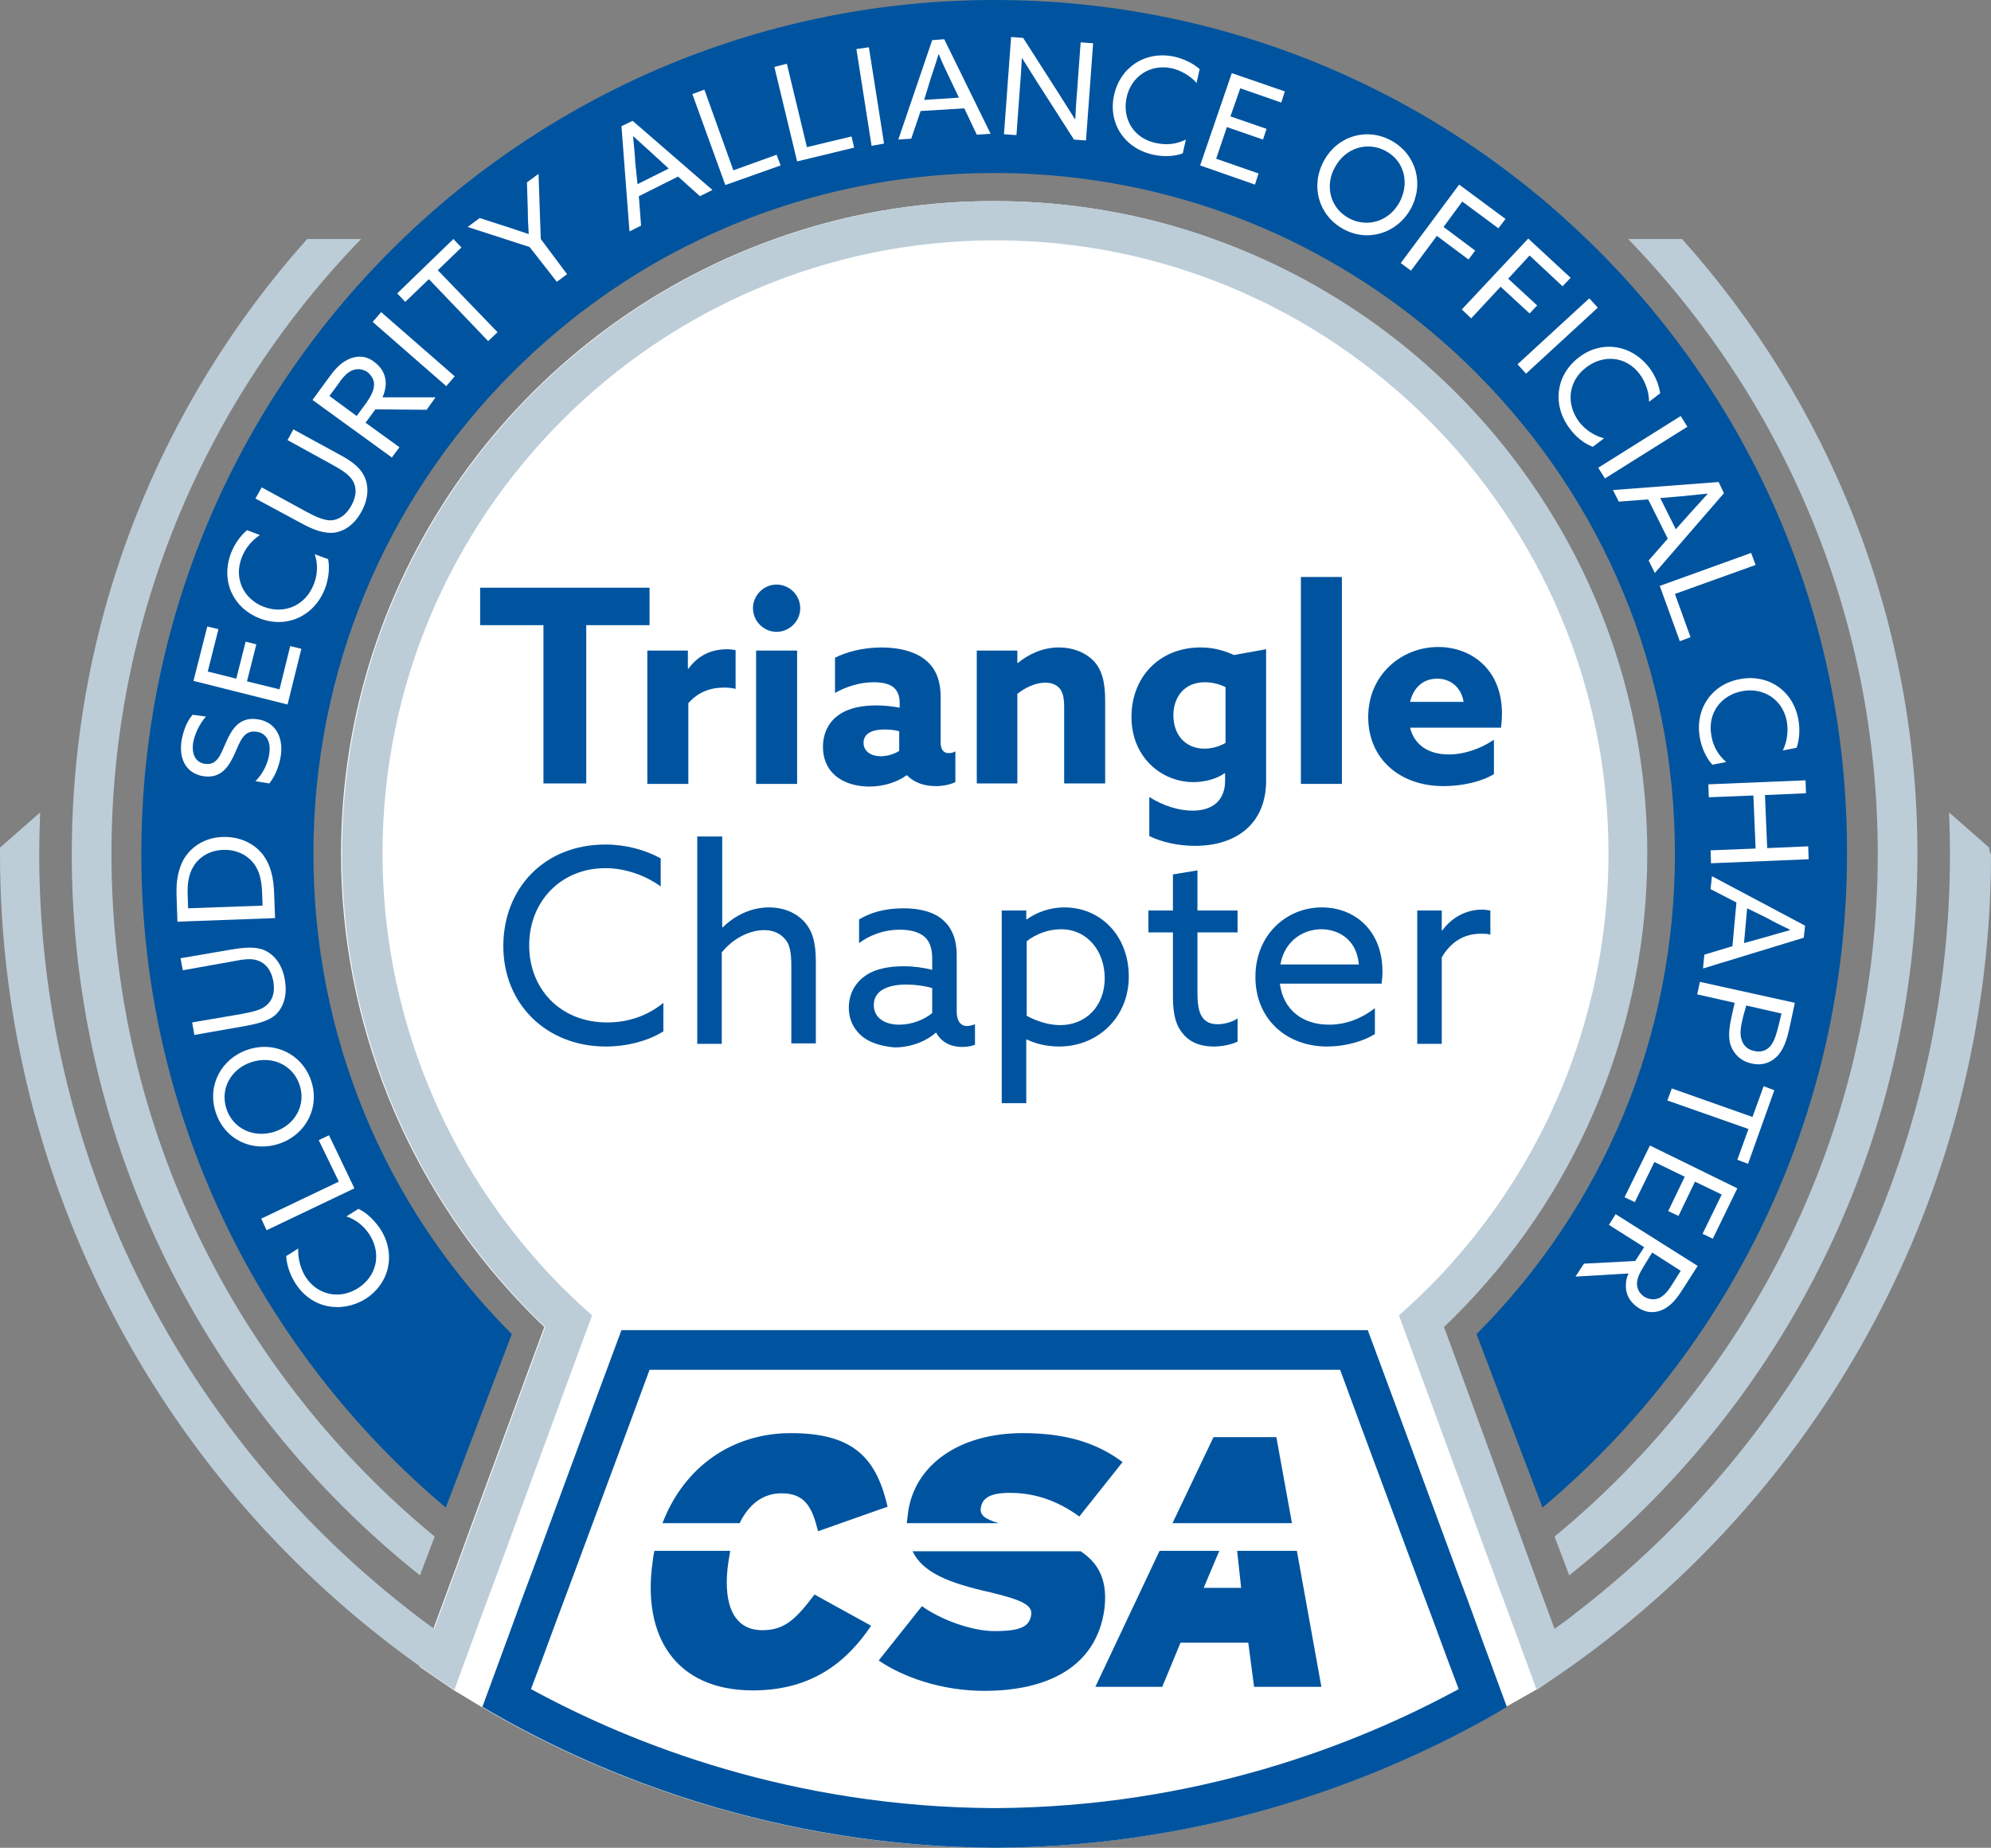 <?xml version="1.0" encoding="UTF-8"?><svg xmlns="http://www.w3.org/2000/svg" viewBox="0 0 446.6 414.4"><rect x="0" y="0" width="446.6" height="414.4" fill="#808080" stroke="none"/><defs><style>.c{fill:#bccdd8;}.c,.d,.e{stroke-width:0px;}.d{fill:#00549f;}.e{fill:#fff;}</style></defs><g id="a"><path class="e" d="M108,382.8l3.3,1.9c23.6,13.4,62.2,29.4,111.6,29.7,49.4-.2,88-16.3,111.7-29.7l3.2-1.9,6.7-3.8,7.13-5.24-5.83-15.76-3.2-8.7-2.4-6.6-14.1-38.6-2.4-6.5c1.7-1.6,3.4-3.3,5-5,25.9-27.1,40.6-63.4,40.6-101.1,0-63.4-40.5-117.5-97-137.8-15.4-5.6-32.1-8.6-49.4-8.6s-34,3-49.4,8.6c-56.5,20.3-97,74.4-97,137.8,0,37.7,14.7,74,40.6,101.1,1.6,1.7,3.3,3.4,5,5l-2.4,6.5-14.2,38.6-2.4,6.6-3.2,8.7-5.83,15.76,7.63,5.24,6.3,3.8-6.3-3.8"/></g><g id="b"><path class="c" d="M94.2,353.3l3.3-8.7c-44.2-36.4-72.5-91.5-72.5-153.1,0-53.5,21.4-102.2,56-137.9h-12.1c-32.8,36.7-52.8,85.1-52.8,138,0,65.4,30.5,123.8,78.1,161.7Z"/><path class="c" d="M352,353.3l-3.3-8.7c44.2-36.4,72.5-91.5,72.5-153.1,0-53.5-21.4-102.2-56-137.9h12.1c32.8,36.6,52.8,85,52.8,137.9,0,65.5-30.5,123.9-78.1,161.8Z"/><path class="d" d="M356,53.7C321.6,20.4,274.7,0,223.1,0h0c-51.6,0-98.5,20.5-132.9,53.7-36.1,34.8-58.5,83.7-58.5,137.8,0,58.8,26.6,111.5,68.3,146.6l14.8-38.9c-28.7-28.8-44.5-67.1-44.5-107.7s15.9-79.2,44.7-108c12.4-12.4,26.5-22.4,41.8-29.7,20.4-9.8,42.9-15,66.2-15s45.8,5.2,66.2,15c15.3,7.4,29.5,17.4,41.8,29.7,28.9,28.9,44.7,67.2,44.7,108s-15.8,78.9-44.5,107.7l14.8,38.9c41.8-35.1,68.3-87.8,68.3-146.6.2-54.1-22.2-103-58.3-137.8Z"/><path class="d" d="M338,382.8l-5.7-15.5-3.1-8.5-2.4-6.4-13.8-37.4-6.2-16.7h-167.4l-6.2,16.7-13.8,37.4-2.4,6.4-3.1,8.5-5.7,15.5,3.3,1.9c23.6,13.4,62.2,29.4,111.6,29.7h0c49.4-.2,88-16.3,111.7-29.7l3.2-1.9ZM223.1,405.5c-45.2-.2-81.1-14.2-104-26.7l2.6-6.9,3.1-8.4,2.4-6.4,13.7-36.9,4.8-13h154.9l4.8,13,13.7,36.9,2.4,6.4,3.1,8.4,2.6,6.9c-23,12.5-58.9,26.5-104.1,26.7Z"/><path class="c" d="M446.2,190.1l-9-7.9c.1,3.1.2,6.3.2,9.4,0,66.3-30.6,128.5-82.6,169.1-2,1.6-4,3.1-6.1,4.6l-2.7-7.3-3.2-8.7-2.4-6.6-14.1-38.6-2.4-6.5c1.7-1.6,3.4-3.3,5-5,25.9-27.1,40.6-63.4,40.6-101.1,0-63.4-40.5-117.5-97-137.8-15.4-5.6-32.1-8.6-49.4-8.6h0c-17.3,0-34,3-49.4,8.6-56.5,20.3-97,74.4-97,137.8,0,37.7,14.7,74,40.6,101.1,1.6,1.7,3.3,3.4,5,5l-2.4,6.5-14.2,38.6-2.4,6.6-3.2,8.7-2.7,7.3c-2.1-1.5-4.1-3-6.1-4.6C39.4,320.1,8.8,257.9,8.8,191.6c0-3.2.1-6.3.2-9.4l-9,7.9v1.5c0,69.9,32.8,135.5,88.2,177.7,2.9,2.2,5.9,4.4,9,6.5l4.7,3.2,5.8-15.8,3.2-8.6,2.4-6.5,13.9-37.9,5.6-15.2-2.2-2c-3.4-3.1-6.6-6.3-9.6-9.7-22.5-25.1-35.2-57.9-35.2-91.9,0-75.8,61.7-137.5,137.5-137.5s137.5,61.7,137.5,137.5c0,34-12.7,66.8-35.2,91.9-3,3.4-6.2,6.6-9.6,9.7l-2.2,2,5.6,15.2,13.9,37.9,2.4,6.5,3.2,8.6,5.8,15.8,4.7-3.2c3.1-2.1,6.1-4.3,9-6.5,55.4-42.1,88.2-107.7,88.2-177.7-.3-.5-.4-1-.4-1.5Z"/><path class="d" d="M171,365.6c-7,0-8.9-6.8-7.6-15.4.1-.8.3-1.6.4-2.4h-17c-.2.8-.3,1.6-.4,2.4-2.4,16.6,5,28.9,22.5,28.9,13.9,0,21.5-7.1,26.5-14.5l-12.7-7c-4.1,5.4-6.6,8-11.7,8Z"/><path class="d" d="M175.3,334.9c5.4,0,6.9,3.3,8.2,8.5l15.6-5.5c-2.5-10.6-7.3-16.5-21.7-16.5-13,0-23.9,7.4-28.8,20.2h17.3c2-4.1,5.1-6.7,9.4-6.7Z"/><path class="d" d="M203.4,341.6h20.6c-3.3-1-4.2-1.9-4-3.4.3-2,1.7-3.4,6.5-3.4,5.9,0,10.9,1.9,15.6,5.3l9.7-12.2c-5.6-4.2-12.5-6.5-22.4-6.5-14.2,0-24.2,7.1-25.7,17.7-.1.9-.2,1.7-.3,2.5Z"/><path class="d" d="M242.4,347.9h-37.7c2.3,4.8,8.1,7.1,17.4,9.2,7.6,1.8,9.5,3,9.2,5.1-.4,2.6-2.4,3.6-8.2,3.6-5.4,0-12.5-2.8-16.3-5.6l-9.7,12.2c5.6,3.8,14.2,6.8,23.7,6.8,14.1,0,25-5.3,26.9-18.1.8-6.2-.9-10.3-5.3-13.2Z"/><polygon class="d" points="286.3 322.3 272.2 322.3 263 341.6 289.8 341.6 286.3 322.3"/><polygon class="d" points="290.9 347.8 277.5 347.8 278.4 356.1 270 356.1 273.5 347.8 260.1 347.8 245.7 378.3 260.7 378.3 264.8 368.4 280 368.4 281.3 378.3 296.4 378.3 290.9 347.8"/><path class="d" d="M121.9,140.2h-14.2v-8.4h38v8.4h-14.2v35.5h-9.6v-35.5Z"/><path class="d" d="M145.3,145.9h9v4l.1.1c2.1-2.9,5-4.4,8.7-4.4.6,0,1.3.1,1.9.2v8.7c-.7-.2-1.6-.3-2.5-.3-3.2,0-5.9,1-8.1,3.5v18.1h-9.2v-29.9h.1Z"/><path class="d" d="M174.2,131.1c2.9,0,5.3,2.4,5.3,5.3s-2.4,5.3-5.3,5.3-5.3-2.4-5.3-5.3,2.4-5.3,5.3-5.3ZM169.6,145.9h9.2v29.9h-9.2v-29.9Z"/><path class="d" d="M203.3,173.9c-1.9,1.4-4.9,2.5-8.3,2.5-2.5,0-5-.6-6.9-1.9-2.2-1.5-3.5-3.9-3.5-7,0-3.3,1.5-5.8,3.6-7.2,2.3-1.6,5.3-2.1,8.4-2.1,1.8,0,3.5.2,5.2.5v-1.2c0-1.5-.5-2.5-1.2-3.2-.8-.8-2.4-1.3-4.6-1.3-3.3,0-6.4,1.1-8.7,2.4v-7.9c2.4-1.2,6.1-2.3,10.4-2.3,4,0,7.6.9,10,2.9,2.2,1.8,3.3,4.5,3.3,8.3v10.1c0,1.4.5,2.4,1.8,2.4.5,0,1-.1,1.5-.4v6.9c-1,.5-2.7.9-4.4.9-2.4,0-4.8-.7-6.4-2.4h-.2ZM201.7,164c-1-.3-2.3-.4-3.3-.4-2.4,0-4.7.7-4.7,3,0,1.9,1.7,3,3.8,3,1.6,0,3.1-.5,4.2-1.2v-4.4Z"/><path class="d" d="M219.1,145.9h9.1v2.7l.1.1c2.3-1.9,5.5-3.5,9.2-3.5,3.2,0,5.9,1.1,7.8,3,1.8,1.9,2.6,4.6,2.6,8.9v18.6h-9.2v-17.1c0-2.2-.3-3.3-1-4.2-.8-.9-1.9-1.3-3.2-1.3-2.4,0-4.6,1.2-6.3,2.5v20.1h-9.1v-29.8Z"/><path class="d" d="M257.9,178.8c3,1.9,6.5,3,9.6,3,4.5,0,7.3-2.3,7.3-6.7v-1.6l-.1-.1c-1.8,1.3-4.5,2-7,2-7.2,0-13.9-5.6-13.9-14.6s6.3-15.6,15.5-15.6c2.9,0,5.3.7,7.5,1.7l7.2-1.3v29.5c0,9.4-6.4,14.6-16,14.6-3.8,0-7.6-.9-10.2-2.2v-8.7h.1ZM274.9,154.1c-1.2-.6-2.9-1.1-4.6-1.1-4.8,0-7.1,3.5-7.1,7.4,0,4.4,2.7,7.5,7,7.5,1.6,0,3.4-.5,4.7-1.3v-12.5Z"/><path class="d" d="M291.8,129.4h9.2v46.4h-9.2v-46.4Z"/><path class="d" d="M316.3,163.2c1,4.1,4.4,6,8.7,6,3.3,0,7-1.2,10.1-3.3v7.7c-2.9,1.8-7.4,2.7-11.3,2.7-9.8,0-16.9-6.1-16.9-15.5s7.4-15.7,15.7-15.7c7.3,0,14.3,4.9,14.3,14.9,0,1-.1,2.4-.2,3.2h-20.4ZM328.3,157.4c-.5-3.2-2.9-5.2-5.9-5.2s-5.3,1.8-6.1,5.2h12Z"/><path class="d" d="M135.8,189.4c4.6,0,8.9,1.2,12.4,3.1v6.3c-3.3-2.4-7.8-4.1-12.4-4.1-10,0-17.1,7.5-17.1,17.3s7,17.3,17.5,17.3c4.9,0,9.2-1.6,12.6-4.4v6.4c-3.5,2.2-8.3,3.4-12.9,3.4-13.4,0-23-9.6-23-22.5s9.1-22.8,22.9-22.8Z"/><path class="d" d="M156.5,187.6h5.5v20.3l.1.1c2.6-2.6,6.3-4.5,10.4-4.5,3.3,0,6.1,1.2,8,3.3,1.6,1.9,2.5,4.2,2.5,8.8v18.4h-5.5v-17.4c0-3.3-.4-4.9-1.5-6.1-1.2-1.3-2.7-1.9-4.6-1.9-3.6,0-7.3,2.2-9.5,5v20.5h-5.5v-46.5h.1Z"/><path class="d" d="M193.6,232.6c-1.9-1.5-3.2-3.7-3.2-6.6,0-3.3,1.6-5.8,3.9-7.3,2.2-1.5,5.3-2,8.4-2,2.3,0,4.4.3,6.4.8v-2.5c0-2.2-.5-3.8-1.7-4.9-1.2-1-3-1.6-5.5-1.6-3.8,0-6.9,1.3-9.2,3v-5.3c2.3-1.4,5.5-2.5,10-2.5,3.6,0,6.8.8,8.9,2.7,1.8,1.6,3,4.1,3,7.8v12.7c0,1.8.7,3.2,2.3,3.2.6,0,1.3-.2,1.8-.4v4.6c-.7.3-1.8.5-2.9.5-2.4,0-4.6-1-5.8-3.2h-.1c-1.7,1.6-5.2,3.3-9.2,3.3-2.4-.2-5.1-.8-7.1-2.3ZM209.1,227.2v-5.6c-1.6-.5-3.9-.8-5.8-.8-3.7,0-7.3,1.1-7.3,4.6,0,2.9,2.5,4.4,5.7,4.4,2.8,0,5.6-1.1,7.4-2.6Z"/><path class="d" d="M230.2,247.4h-5.5v-43.2h5.5v1.9l.1.1c2.1-1.5,5-2.7,8.5-2.7,8,0,14.4,6.3,14.4,15.5s-7,15.7-15.6,15.7c-3,0-5.5-.7-7.3-1.6l-.1.1v14.2ZM237.8,229.9c5.9,0,10-4.4,10-10.5s-3.9-11-9.8-11c-2.7,0-5.6,1-7.7,2.7v16.7c1.8,1,4.6,2.1,7.5,2.1Z"/><path class="d" d="M263.1,223.6v-14.5h-5.5v-4.9h5.5v-8.1l5.5-.9v9h9v4.9h-9v13.5c0,3.7.5,7.1,4.5,7.1,1.6,0,3.3-.5,4.5-1.3v5.2c-1.2.6-3.3,1.1-5.4,1.1s-4.9-.5-6.8-2.8c-1.5-1.7-2.3-4.1-2.3-8.3Z"/><path class="d" d="M287.1,220.7c.8,5.9,5.2,9.1,11,9.1,4.1,0,7.6-1.6,10.3-3.7v5.8c-2.7,1.7-6.8,2.8-10.7,2.8-9.2,0-16.1-6.2-16.1-15.6s6.9-15.6,14.9-15.6c7.3,0,13.6,5.1,13.6,14.4,0,.9-.1,2-.2,2.7h-22.8v.1ZM287.2,216.3h17.6c-.5-5.9-4.9-7.9-8.4-7.9-3.9,0-8.2,2.4-9.2,7.9Z"/><path class="d" d="M317.9,204.2h5.5v4.4l.1.1c2.1-2.9,5.3-4.7,8.9-4.7.6,0,1.3.1,1.9.2v5.4c-.7-.2-1.5-.2-2.1-.2-4.1,0-6.9,2.1-8.8,5.3v19.4h-5.5v-29.9Z"/><path class="e" d="M66.2,287.7c-1.2-1.9-1.9-4.1-2-6l2.7-1.7c-.1,2,.4,4.3,1.6,6.3,2.7,4.2,7.7,5.2,11.8,2.6,4.1-2.6,5.4-7.6,2.6-12-1.3-2-3.1-3.4-5.2-4.1l2.7-1.7c1.9.9,3.6,2.6,4.9,4.5,3.6,5.6,2.1,12.2-3.3,15.7-5.4,3.3-12.2,2.2-15.8-3.6Z"/><path class="e" d="M59.8,275.9l-1.2-2.6,17.4-8.3-4.5-9.3,2.3-1.1,5.7,11.9-19.7,9.4Z"/><path class="e" d="M48.4,249.5c-2-6,1.2-12.1,7.2-14.1s12.2,1,14.2,7-1.2,12.1-7.2,14.1-12.2-.9-14.2-7ZM67.2,243.3c-1.5-4.5-6.2-6.6-10.8-5.1-4.6,1.5-7.1,6-5.6,10.5s6.2,6.6,10.8,5.1c4.6-1.5,7.1-6,5.6-10.5Z"/><path class="e" d="M55,230.1l-11.4,2-.5-2.8,11.1-1.9c2.6-.5,4.3-.9,5.4-1.8,1.3-1,2.2-2.7,1.7-5.6-.5-2.6-1.8-4-3.5-4.6-1.4-.5-3.1-.3-5.6.2l-11.2,2-.5-2.7,11.1-1.9c3.1-.5,5.6-.8,7.7.1,2.3,1,4.1,3.4,4.6,6.7.6,3.4-.3,6.1-2.1,7.8-1.6,1.4-4.1,2-6.8,2.5Z"/><path class="e" d="M39.8,206.7l-.2-6c-.1-2.9.3-5.5,1.5-7.8,1.8-3.2,5.1-5.1,8.9-5.2,3.6-.1,6.9,1.3,9,4,1.7,2.3,2.4,5.1,2.5,8.9l.2,5.3-21.9.8ZM58.8,200.3c-.1-2.6-.5-4.7-1.7-6.4-1.4-2-3.9-3.4-7-3.3-3.2.1-5.5,1.7-6.7,3.7-1.2,1.9-1.4,4.3-1.3,6.6l.1,2.8,16.7-.6-.1-2.8Z"/><path class="e" d="M57.3,175.2c1.8-1.8,2.9-4.3,3.1-6.2.4-2.6-.6-4.6-2.9-4.9-2.8-.4-3.6,2.1-4.8,4.8-1.3,2.9-3,5.7-6.9,5.2-3.8-.5-5.7-3.6-5.1-7.8.3-2,1.1-4.4,2.5-6l3,.4c-1.6,1.8-2.6,4.2-2.9,6-.3,2.4.5,4.3,2.7,4.6,2.7.4,3.5-2.1,4.6-4.6,1.3-3,3-6,7.1-5.4,3.9.5,5.9,3.8,5.3,8.1-.3,2.1-1.2,4.6-2.6,6.3l-3.1-.5Z"/><path class="e" d="M43.4,152.7l3.1-12.2,2.5.6-2.4,9.5,6.4,1.6,2.1-8.3,2.4.6-2.1,8.3,7.3,1.8,2.4-9.7,2.5.6-3.1,12.5-21.1-5.3Z"/><path class="e" d="M51.8,124.1c.8-2.1,2.1-3.9,3.6-5.2l2.9,1.1c-1.7,1.1-3.3,2.9-4.1,5.1-1.8,4.7.5,9.3,5,11s9.3-.2,11.2-5.1c.9-2.3.9-4.6.2-6.7l3,1.1c.4,2,.1,4.5-.7,6.6-2.4,6.2-8.6,9-14.6,6.7-5.8-2.2-8.9-8.2-6.5-14.6Z"/><path class="e" d="M67.5,117.3l-10.2-5.5,1.4-2.5,9.9,5.4c2.4,1.3,3.9,1.9,5.4,2,1.6,0,3.4-.8,4.8-3.3,1.3-2.3,1.2-4.3.2-5.8-.8-1.2-2.3-2.2-4.5-3.4l-10-5.5,1.3-2.4,9.9,5.4c2.8,1.5,4.8,2.8,5.9,4.9,1.2,2.2,1.1,5.2-.5,8.1-1.6,3-4,4.6-6.5,4.8-2.4.1-4.7-.9-7.1-2.2Z"/><path class="e" d="M70.1,89.7l3.5-4.8c1.3-1.8,2.6-3.4,4.5-4.3s4-.9,5.9.6c1.9,1.4,2.7,3.4,2.5,5.3-.1.9-.3,1.7-.7,2.6h11.9l-2,2.8-11.5-.1-2.2,3,7.6,5.5-1.7,2.3-17.8-12.9ZM82.2,90.3c1.1-1.6,1.7-2.8,1.7-4.1,0-1-.5-1.9-1.4-2.7-1.1-.8-2.4-.9-3.6-.4-1.2.6-2.1,1.6-3.3,3.4l-1.7,2.3,6.1,4.5,2.2-3Z"/><path class="e" d="M83.6,72.2l1.9-2.2,16.5,14.4-1.9,2.2-16.5-14.4Z"/><path class="e" d="M96.2,62.6l-5.3,5.1-1.8-1.9,12.6-12.2,1.8,1.9-5.3,5.1,13.4,13.9-2.1,2-13.3-13.9Z"/><path class="e" d="M118.8,55.4l-13.9-4.5,2.7-2,6.2,2c1.6.5,3.2,1.1,4.8,1.6h0c-.1-1.7-.2-3.3-.2-5.1l-.2-6.5,2.6-1.9.5,14.6,5.9,7.9-2.3,1.7-6.1-7.8Z"/><path class="e" d="M139.4,28.3l2.5-1.2,17.9,15.5-2.8,1.4-4.9-4.4-8.8,4.4.5,6.6-2.6,1.3-1.8-23.6ZM143,41.3l7-3.5-3.6-3.3c-1.4-1.3-2.9-2.6-4.3-3.9h-.1c.2,1.9.4,3.9.5,5.9l.5,4.8Z"/><path class="e" d="M155.3,21.1l2.7-1,6.5,18.1,9.7-3.5.9,2.4-12.4,4.4-7.4-20.4Z"/><path class="e" d="M173.7,15l2.8-.7,4.5,18.7,10-2.4.6,2.5-12.8,3.1-5.1-21.2Z"/><path class="e" d="M192.1,11l2.8-.4,3.4,21.6-2.8.5-3.4-21.7Z"/><path class="e" d="M209.1,9l2.7-.2,10.4,21.2-3.1.2-2.8-5.9-9.8.6-2.1,6.2-2.9.2,7.6-22.3ZM207.3,22.4l7.8-.5-2.1-4.4c-.8-1.7-1.7-3.5-2.4-5.3h-.1c-.5,1.8-1.2,3.7-1.8,5.6l-1.4,4.6Z"/><path class="e" d="M225.2,30.1l1.6-21.8,2.7.2,8.2,12.8c1.1,1.8,2.3,3.6,3.4,5.4h.1c.1-1.9.2-4.1.4-6.2l.8-11,2.8.2-1.6,21.8-2.7-.2-8.2-12.8c-1.1-1.8-2.3-3.6-3.4-5.4h-.1c-.1,1.9-.2,4.1-.4,6.2l-.8,11-2.8-.2Z"/><path class="e" d="M263.4,12.7c2.2.5,4.2,1.5,5.7,2.8l-.7,3.1c-1.3-1.5-3.4-2.8-5.6-3.3-4.9-1-9.1,1.9-10.1,6.6-1,4.8,1.6,9.2,6.7,10.2,2.4.5,4.6.2,6.6-.8l-.7,3.1c-1.9.7-4.4.8-6.6.3-6.5-1.4-10.2-7.1-8.8-13.4,1.3-6,6.8-10,13.5-8.6Z"/><path class="e" d="M276.3,16.4l11.9,4.1-.8,2.5-9.2-3.2-2.2,6.3,8.1,2.8-.8,2.4-8.1-2.8-2.4,7.1,9.5,3.3-.8,2.5-12.3-4.3,7.1-20.7Z"/><path class="e" d="M312.2,31.6c5.5,3.1,7.3,9.7,4.2,15.3-3.1,5.5-9.7,7.5-15.2,4.4s-7.3-9.7-4.2-15.3c3.1-5.6,9.7-7.5,15.2-4.4ZM302.5,48.9c4.2,2.3,9.1.7,11.4-3.5s1.2-9.2-3-11.5-9.1-.7-11.4,3.5c-2.4,4.1-1.2,9.2,3,11.5Z"/><path class="e" d="M327.3,41.4l10.4,7.7-1.6,2.1-8.1-6-4.2,5.7,7.1,5.3-1.5,2-7.1-5.3-5.8,7.8-2.3-1.7,13.1-17.6Z"/><path class="e" d="M342.8,53.5l9.5,8.8-1.8,1.9-7.4-6.9-4.8,5.2,6.5,6-1.7,1.8-6.5-6-6.6,7.1-2.1-2,14.9-15.9Z"/><path class="e" d="M356.5,66.9l1.9,2.1-16.1,14.8-1.9-2.1,16.1-14.8Z"/><path class="e" d="M369.9,82.4c1.4,1.8,2.2,3.9,2.5,5.8l-2.5,1.9c0-2-.7-4.3-2.1-6.2-3-4-8.1-4.5-12-1.5-3.9,2.9-4.7,8-1.6,12.2,1.5,1.9,3.4,3.1,5.6,3.7l-2.5,1.9c-2-.7-3.9-2.3-5.2-4.1-4-5.3-3.1-12,2-15.9,4.8-3.8,11.6-3.2,15.8,2.2Z"/><path class="e" d="M377,93.3l1.5,2.4-18.5,11.6-1.5-2.4,18.5-11.6Z"/><path class="e" d="M385.5,108.1l1.2,2.5-15.5,17.9-1.4-2.8,4.3-4.9-4.4-8.8-6.6.5-1.3-2.6,23.7-1.8ZM372.4,111.7l3.5,7,3.2-3.6c1.3-1.4,2.6-2.9,3.9-4.3v-.1c-1.9.2-3.9.4-5.9.6l-4.7.4Z"/><path class="e" d="M392.8,124l1,2.7-18.1,6.5,3.5,9.7-2.4.9-4.5-12.4,20.5-7.4Z"/><path class="e" d="M403.4,161.4c.4,2.3.2,4.5-.4,6.3l-3.1.6c.9-1.8,1.3-4.2.9-6.5-.9-4.9-5.2-7.7-10-6.8s-7.9,5-6.9,10.1c.4,2.4,1.6,4.3,3.3,5.8l-3.1.6c-1.4-1.5-2.4-3.8-2.8-6-1.2-6.5,2.7-12.1,9-13.2,6.1-1.2,11.9,2.4,13.1,9.1Z"/><path class="e" d="M405,175l.1,2.9-9.2.4.5,11.9,9.2-.4.1,2.9-21.9.9-.1-2.9,10.1-.4-.5-11.9-10,.4-.1-2.9,21.8-.9Z"/><path class="e" d="M404.9,207.6l-.3,2.7-22.6,6.9.3-3.1,6.3-1.9.9-9.8-5.8-3,.3-2.9,20.9,11.1ZM391.9,203.7l-.7,7.8,4.7-1.3c1.8-.5,3.7-1.1,5.6-1.6v-.1c-1.7-.8-3.5-1.7-5.3-2.7l-4.3-2.1Z"/><path class="e" d="M402.6,224.9l-1.2,5.6c-.5,2.3-1.1,4.4-2.5,6.1-1.4,1.6-3.5,2.5-6,1.9-2.4-.5-4-2.1-4.7-4.1-.7-2.1-.2-4.6.4-7.3l.5-2.2-8.4-1.9.6-2.8,21.3,4.7ZM391,228c-.6,2.5-.8,3.9-.3,5.3.4,1.2,1.3,2.1,2.8,2.4,1.6.4,2.9-.2,3.7-1.2.9-1.2,1.3-2.7,1.8-4.7l.6-2.5-7.9-1.8-.7,2.5Z"/><path class="e" d="M393.1,250.5l2.5-6.9,2.4.9-5.9,16.5-2.4-.9,2.5-6.9-18.2-6.4,1-2.7,18.1,6.4Z"/><path class="e" d="M389.7,266.5l-5.5,11.3-2.3-1.1,4.3-8.8-6-2.9-3.7,7.7-2.3-1.1,3.7-7.7-6.8-3.3-4.4,9-2.3-1.1,5.7-11.6,19.6,9.6Z"/><path class="e" d="M380.8,283.9l-3.2,5c-1.2,1.9-2.4,3.6-4.2,4.6-1.8,1-3.9,1.1-5.9-.2-2-1.3-2.9-3.2-2.8-5.1,0-.9.2-1.8.6-2.6l-11.9.7,1.9-2.9,11.5-.6,2-3.1-7.9-5,1.5-2.4,18.4,11.6ZM368.7,284c-1,1.6-1.6,2.9-1.5,4.2.1,1,.6,1.9,1.6,2.6,1.2.7,2.4.8,3.6.2,1.2-.7,2-1.8,3.1-3.6l1.5-2.4-6.4-4.1-1.9,3.1Z"/></g></svg>